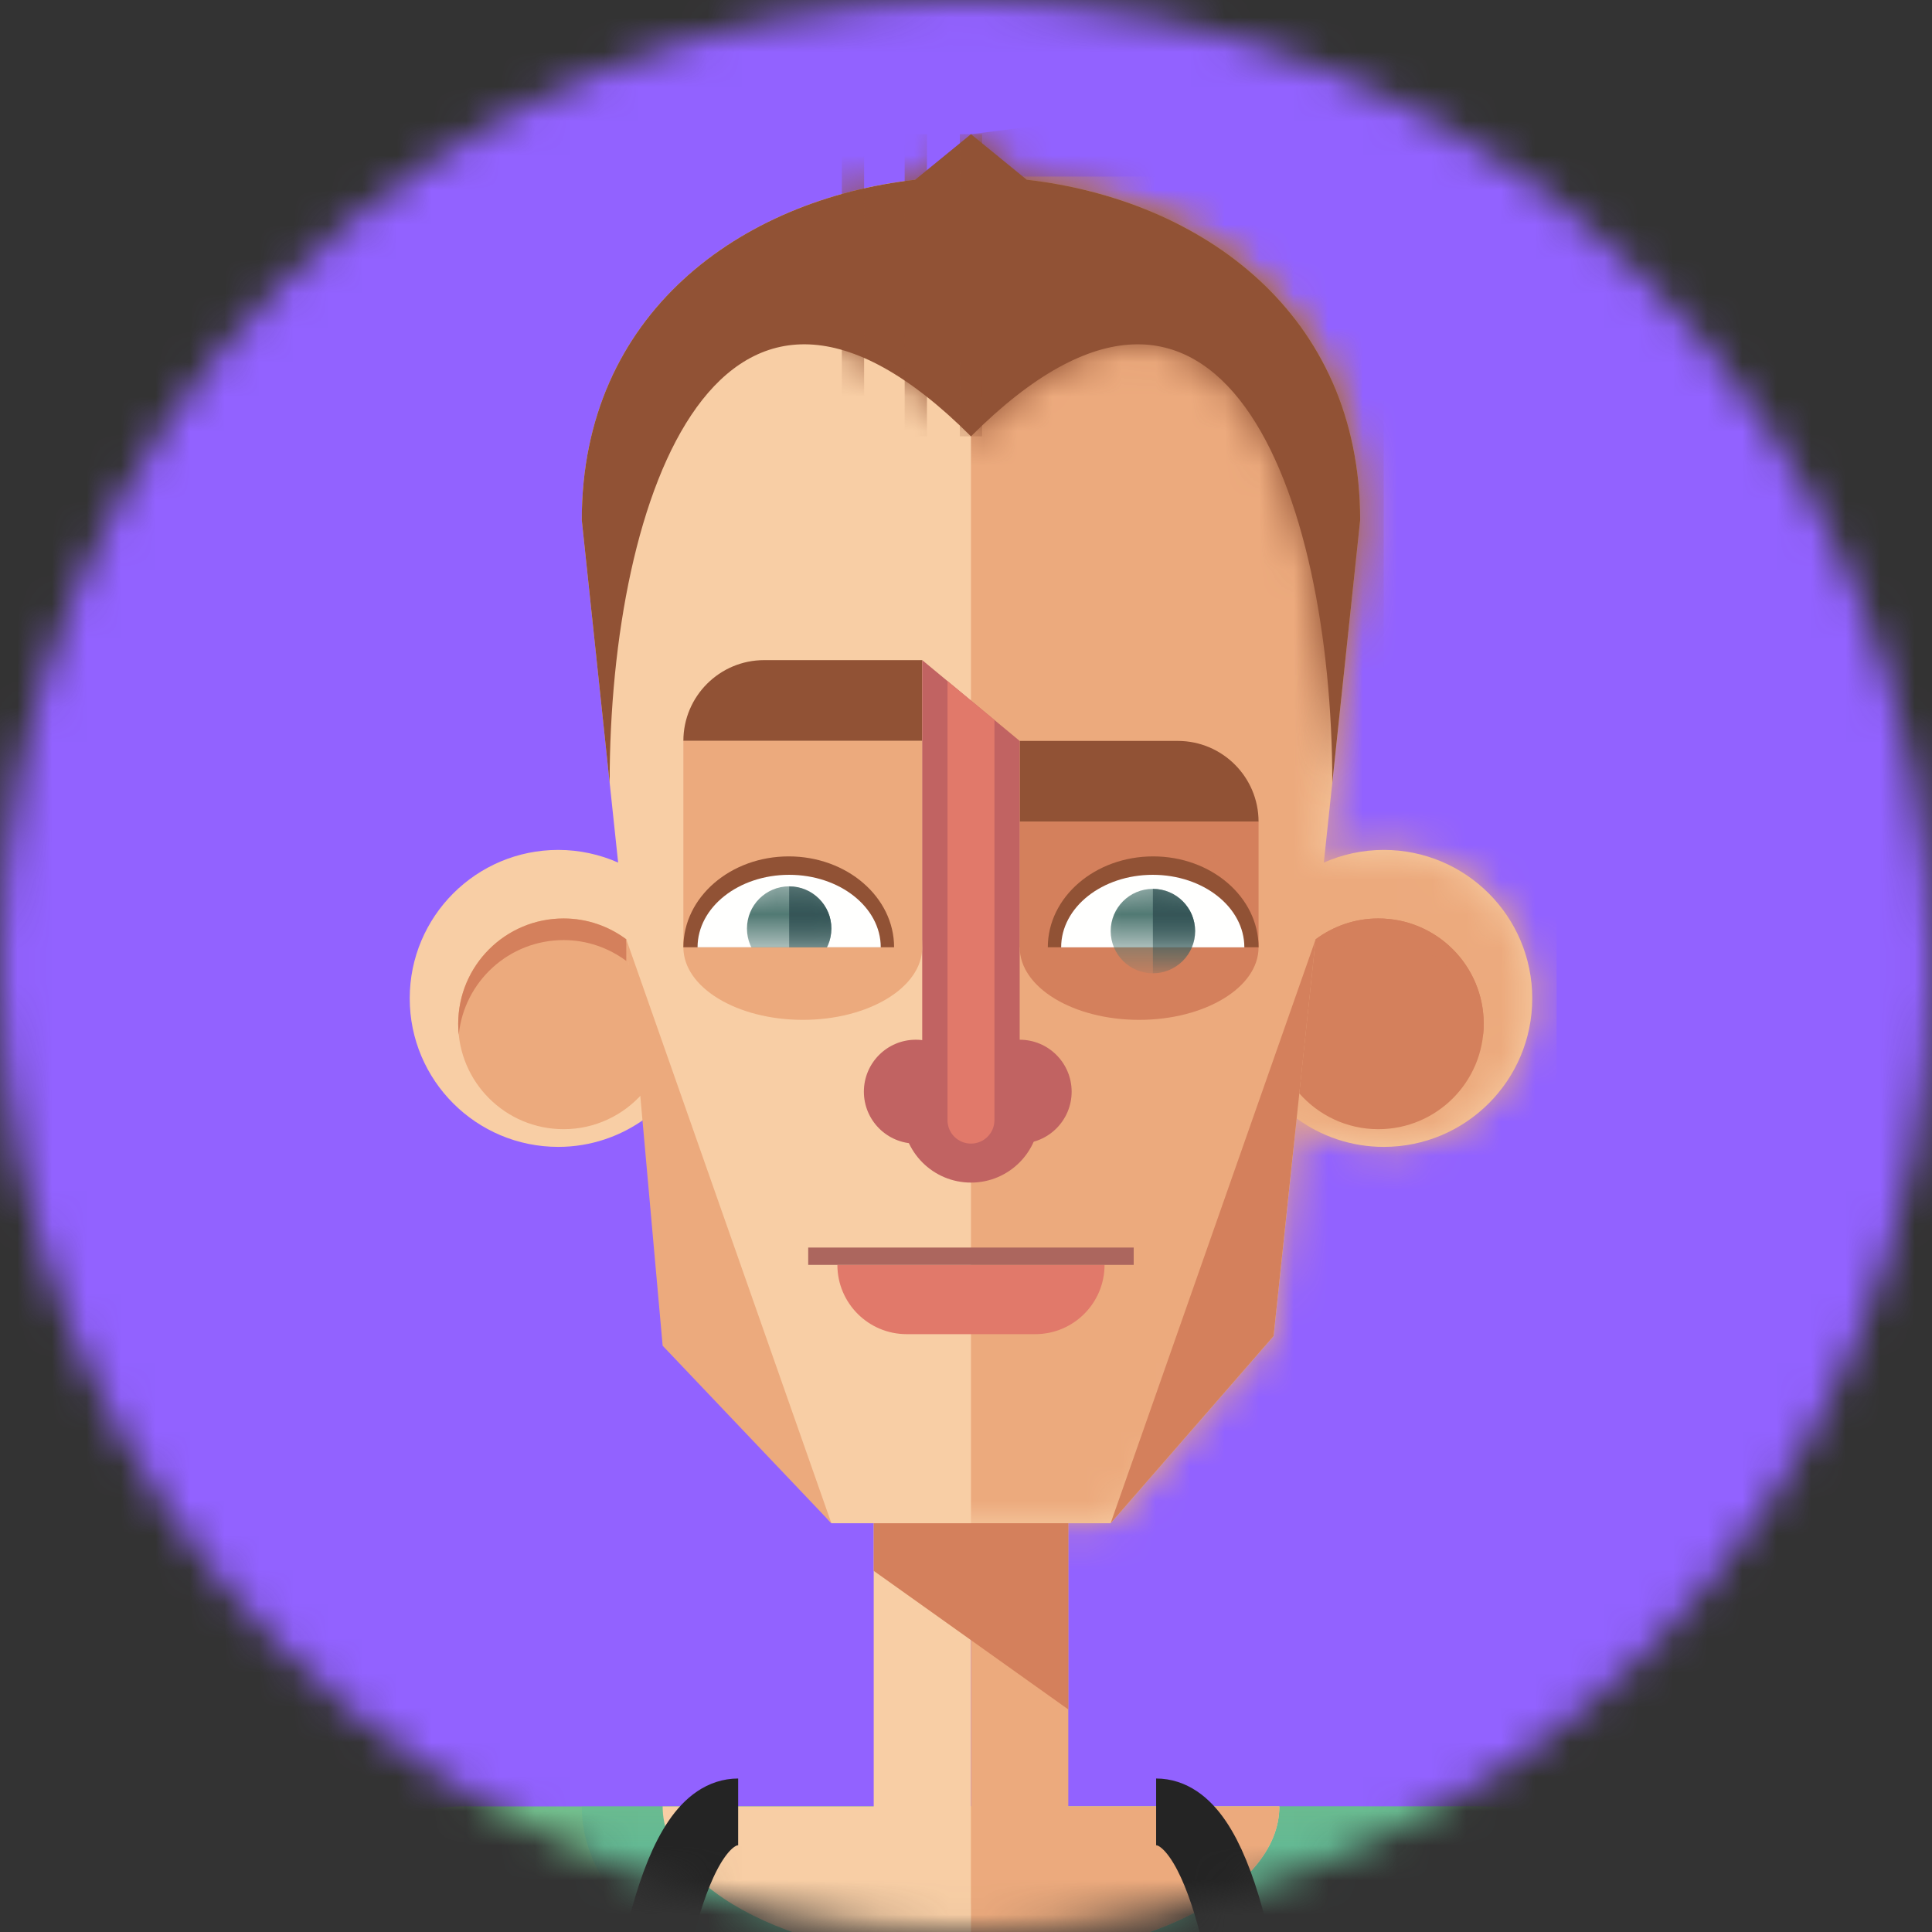 <svg width="56" height="56" viewBox="0 0 56 56" fill="none" xmlns="http://www.w3.org/2000/svg">
<rect x="0" y="0" width="56" height="56" fill="#333333" stroke="none"/>
<mask id="mask0" mask-type="alpha" maskUnits="userSpaceOnUse" x="0" y="0" width="56" height="56">
<circle cx="28" cy="28" r="28" fill="#C4C4C4"/>
</mask>
<g mask="url(#mask0)">
<rect x="-7" y="-5.444" width="70" height="66.889" fill="#9262FF"/>
<g style="mix-blend-mode:luminosity">
<path fill-rule="evenodd" clip-rule="evenodd" d="M13.461 122.847H42.829V52.36H13.461V122.847Z" fill="#72BE8D"/>
<mask id="mask1" mask-type="alpha" maskUnits="userSpaceOnUse" x="13" y="52" width="30" height="71">
<path d="M13.46 52.36H42.828V122.847H13.46V52.36Z" fill="white"/>
</mask>
<g mask="url(#mask1)">
<path fill-rule="evenodd" clip-rule="evenodd" d="M39.425 52.359C39.425 55.937 34.375 58.836 28.144 58.836C21.915 58.836 16.864 55.937 16.864 52.359" fill="#64B993"/>
<path fill-rule="evenodd" clip-rule="evenodd" d="M28.144 124.688H46.416V52.36H28.144V124.688Z" fill="#64B993"/>
</g>
<path fill-rule="evenodd" clip-rule="evenodd" d="M37.083 52.359C37.083 54.828 33.081 56.828 28.144 56.828C23.208 56.828 19.207 54.828 19.207 52.359" fill="#F8CEA5"/>
<path fill-rule="evenodd" clip-rule="evenodd" d="M37.083 52.359C37.083 54.828 33.081 56.828 28.145 56.828V52.359H37.083Z" fill="#ECAA7D"/>
<path fill-rule="evenodd" clip-rule="evenodd" d="M25.325 55.18H28.145V39.718H25.325V55.18Z" fill="#F8CEA5"/>
<path fill-rule="evenodd" clip-rule="evenodd" d="M28.145 55.18H30.965V39.718H28.145V55.18Z" fill="#ECAA7D"/>
<path fill-rule="evenodd" clip-rule="evenodd" d="M40.109 24.635C39.49 24.635 38.904 24.768 38.372 25.002L39.425 15.075C39.425 1.799 16.863 1.799 16.863 15.075L17.917 25.002C17.386 24.768 16.799 24.635 16.181 24.635C13.804 24.635 11.876 26.562 11.876 28.939C11.876 31.316 13.804 33.243 16.181 33.243C17.125 33.243 17.995 32.935 18.704 32.42L19.374 38.728L24.098 44.152H32.191L36.915 38.728L37.585 32.42C38.294 32.935 39.164 33.243 40.109 33.243C42.486 33.243 44.413 31.316 44.413 28.939C44.413 26.562 42.486 24.635 40.109 24.635Z" fill="#F8CEA5"/>
<mask id="mask2" mask-type="alpha" maskUnits="userSpaceOnUse" x="11" y="5" width="34" height="40">
<path d="M16.864 15.075L17.917 25.002C17.386 24.767 16.799 24.635 16.18 24.635C13.803 24.635 11.876 26.562 11.876 28.939C11.876 31.317 13.803 33.243 16.18 33.243C17.125 33.243 17.995 32.936 18.705 32.42L19.374 38.728L24.098 44.152H32.191L36.915 38.728L37.584 32.42C38.294 32.936 39.164 33.243 40.109 33.243C42.486 33.243 44.413 31.317 44.413 28.939C44.413 26.562 42.486 24.635 40.109 24.635C39.49 24.635 38.903 24.767 38.372 25.002L39.425 15.075C39.425 8.437 33.785 5.118 28.145 5.118C22.504 5.118 16.864 8.437 16.864 15.075Z" fill="white"/>
</mask>
<g mask="url(#mask2)">
<path fill-rule="evenodd" clip-rule="evenodd" d="M28.144 45.532H45.119V5.118H28.144V45.532Z" fill="#ECAA7D"/>
</g>
<path fill-rule="evenodd" clip-rule="evenodd" d="M29.761 5.21L28.144 3.889L26.527 5.21C21.474 5.785 16.863 9.073 16.863 15.075L17.671 22.691C17.671 14.28 20.911 5.415 28.144 12.648C35.377 5.415 38.617 14.28 38.617 22.691L39.425 15.075C39.425 9.073 34.813 5.785 29.761 5.21Z" fill="#915235"/>
<mask id="mask3" mask-type="alpha" maskUnits="userSpaceOnUse" x="16" y="3" width="24" height="20">
<path d="M26.528 5.21C21.474 5.785 16.863 9.073 16.863 15.075L17.671 22.691C17.671 14.28 20.911 5.415 28.144 12.648C35.377 5.415 38.616 14.28 38.616 22.691L39.425 15.075C39.425 9.073 34.813 5.785 29.761 5.21L28.144 3.889L26.528 5.21Z" fill="white"/>
</mask>
<g mask="url(#mask3)">
<path fill-rule="evenodd" clip-rule="evenodd" d="M40.108 23.568H28.144V3.889L40.108 2.383V23.568Z" fill="#915235"/>
</g>
<mask id="mask4" mask-type="alpha" maskUnits="userSpaceOnUse" x="16" y="3" width="24" height="20">
<path d="M26.528 5.21C21.474 5.785 16.863 9.073 16.863 15.075L17.671 22.691C17.671 14.28 20.911 5.415 28.144 12.648C35.377 5.415 38.616 14.28 38.616 22.691L39.425 15.075C39.425 9.073 34.813 5.785 29.761 5.21L28.144 3.889" fill="white"/>
</mask>
<g mask="url(#mask4)">
<path d="M28.144 12.648V3.889" stroke="#915235" stroke-width="0.645"/>
</g>
<mask id="mask5" mask-type="alpha" maskUnits="userSpaceOnUse" x="16" y="3" width="24" height="20">
<path d="M26.528 5.21C21.474 5.785 16.863 9.073 16.863 15.075L17.671 22.691C17.671 14.28 20.911 5.415 28.144 12.648C35.377 5.415 38.616 14.28 38.616 22.691L39.425 15.075C39.425 9.073 34.813 5.785 29.761 5.21L28.144 3.889" fill="white"/>
</mask>
<g mask="url(#mask5)">
<path d="M26.545 12.648V3.889" stroke="#915235" stroke-width="0.645"/>
</g>
<mask id="mask6" mask-type="alpha" maskUnits="userSpaceOnUse" x="16" y="3" width="24" height="20">
<path d="M26.528 5.21C21.474 5.785 16.863 9.073 16.863 15.075L17.671 22.691C17.671 14.28 20.911 5.415 28.144 12.648C35.377 5.415 38.616 14.28 38.616 22.691L39.425 15.075C39.425 9.073 34.813 5.785 29.761 5.21L28.144 3.889" fill="white"/>
</mask>
<g mask="url(#mask6)">
<path d="M24.724 12.648V3.889" stroke="#915235" stroke-width="0.645"/>
</g>
<path fill-rule="evenodd" clip-rule="evenodd" d="M18.153 27.226C17.645 26.848 17.017 26.622 16.336 26.622C14.649 26.622 13.281 27.989 13.281 29.676C13.281 31.363 14.649 32.73 16.336 32.73C17.249 32.73 18.067 32.327 18.627 31.691L18.153 27.226Z" fill="#ECAA7D"/>
<path fill-rule="evenodd" clip-rule="evenodd" d="M18.153 27.226C17.645 26.848 17.017 26.622 16.336 26.622C14.649 26.622 13.281 27.989 13.281 29.676C13.281 29.782 13.287 29.887 13.297 29.99C13.454 28.45 14.754 27.249 16.336 27.249C17.017 27.249 17.645 27.476 18.153 27.853" fill="#D4805C"/>
<path fill-rule="evenodd" clip-rule="evenodd" d="M38.135 27.226C38.643 26.848 39.271 26.622 39.952 26.622C41.639 26.622 43.006 27.989 43.006 29.676C43.006 31.363 41.639 32.73 39.952 32.73C39.038 32.73 38.22 32.327 37.66 31.691L38.135 27.226Z" fill="#D4805C"/>
<path fill-rule="evenodd" clip-rule="evenodd" d="M30.008 38.671H26.28C25.171 38.671 24.272 37.772 24.272 36.663H32.016C32.016 37.772 31.117 38.671 30.008 38.671Z" fill="#E1796A"/>
<path fill-rule="evenodd" clip-rule="evenodd" d="M23.426 36.663H32.861V36.161H23.426V36.663Z" fill="#AC665E"/>
<path fill-rule="evenodd" clip-rule="evenodd" d="M30.131 32.291C30.131 33.389 29.242 34.278 28.144 34.278C27.046 34.278 26.157 33.389 26.157 32.291C26.157 31.193 27.046 30.304 28.144 30.304C29.242 30.304 30.131 31.193 30.131 32.291Z" fill="#C16362"/>
<path fill-rule="evenodd" clip-rule="evenodd" d="M31.062 31.643C31.062 32.474 30.388 33.148 29.557 33.148C28.725 33.148 28.051 32.474 28.051 31.643C28.051 30.811 28.725 30.137 29.557 30.137C30.388 30.137 31.062 30.811 31.062 31.643Z" fill="#C16362"/>
<path fill-rule="evenodd" clip-rule="evenodd" d="M28.051 31.643C28.051 30.811 27.377 30.137 26.545 30.137C25.714 30.137 25.04 30.811 25.04 31.643C25.04 32.474 25.714 33.148 26.545 33.148C27.377 33.148 28.051 32.474 28.051 31.643Z" fill="#C16362"/>
<path fill-rule="evenodd" clip-rule="evenodd" d="M19.808 21.476H26.731V19.134H22.15C20.857 19.134 19.808 20.183 19.808 21.476Z" fill="#915235"/>
<path fill-rule="evenodd" clip-rule="evenodd" d="M36.48 23.818H29.557V21.476H34.138C35.431 21.476 36.48 22.525 36.48 23.818Z" fill="#915235"/>
<path fill-rule="evenodd" clip-rule="evenodd" d="M29.556 27.459H36.48V23.818H29.556V27.459Z" fill="#D4805C"/>
<path fill-rule="evenodd" clip-rule="evenodd" d="M19.808 27.459H26.731V21.476H19.808V27.459Z" fill="#ECAA7D"/>
<path fill-rule="evenodd" clip-rule="evenodd" d="M29.556 32.291H26.731V19.134L29.556 21.476V32.291Z" fill="#C16362"/>
<path fill-rule="evenodd" clip-rule="evenodd" d="M28.144 33.148C27.768 33.148 27.464 32.844 27.464 32.469V19.742L28.824 20.869V32.469C28.824 32.844 28.519 33.148 28.144 33.148Z" fill="#E1796A"/>
<path fill-rule="evenodd" clip-rule="evenodd" d="M26.731 27.459C26.731 25.587 25.181 24.07 23.269 24.07C21.358 24.07 19.808 25.587 19.808 27.459" fill="#ECAA7D"/>
<path fill-rule="evenodd" clip-rule="evenodd" d="M36.48 27.459C36.48 25.587 34.93 24.07 33.018 24.07C31.106 24.07 29.557 25.587 29.557 27.459" fill="#D4805C"/>
<path fill-rule="evenodd" clip-rule="evenodd" d="M19.808 27.459C19.808 26.003 21.175 24.823 22.862 24.823C24.549 24.823 25.916 26.003 25.916 27.459" fill="#915235"/>
<path fill-rule="evenodd" clip-rule="evenodd" d="M25.529 27.459C25.529 26.297 24.341 25.357 22.874 25.357C21.408 25.357 20.219 26.297 20.219 27.459" fill="#FFFFFE"/>
<mask id="mask7" mask-type="alpha" maskUnits="userSpaceOnUse" x="20" y="25" width="6" height="3">
<path d="M20.219 27.459H25.529C25.529 26.297 24.34 25.357 22.874 25.357C21.408 25.357 20.219 26.297 20.219 27.459Z" fill="white"/>
</mask>
<g mask="url(#mask7)">
<path fill-rule="evenodd" clip-rule="evenodd" d="M24.098 26.915C24.098 27.591 23.55 28.138 22.874 28.138C22.198 28.138 21.651 27.591 21.651 26.915C21.651 26.239 22.198 25.691 22.874 25.691C23.55 25.691 24.098 26.239 24.098 26.915Z" fill="#517973"/>
</g>
<mask id="mask8" mask-type="alpha" maskUnits="userSpaceOnUse" x="20" y="25" width="6" height="3">
<path d="M20.219 27.459H25.529C25.529 26.297 24.34 25.357 22.874 25.357C21.408 25.357 20.219 26.297 20.219 27.459Z" fill="white"/>
</mask>
<g mask="url(#mask8)">
<path fill-rule="evenodd" clip-rule="evenodd" d="M22.874 25.692C23.55 25.692 24.098 26.239 24.098 26.915C24.098 27.59 23.55 28.138 22.874 28.138" fill="#355557"/>
</g>
<path fill-rule="evenodd" clip-rule="evenodd" d="M30.371 27.459C30.371 26.003 31.739 24.823 33.425 24.823C35.112 24.823 36.48 26.003 36.48 27.459" fill="#915235"/>
<path fill-rule="evenodd" clip-rule="evenodd" d="M26.731 27.459C26.731 28.62 25.181 29.561 23.27 29.561C21.358 29.561 19.808 28.62 19.808 27.459" fill="#ECAA7D"/>
<path fill-rule="evenodd" clip-rule="evenodd" d="M36.48 27.459C36.48 28.62 34.93 29.561 33.018 29.561C31.106 29.561 29.557 28.62 29.557 27.459" fill="#D4805C"/>
<path fill-rule="evenodd" clip-rule="evenodd" d="M30.758 27.459C30.758 26.297 31.947 25.357 33.413 25.357C34.88 25.357 36.068 26.297 36.068 27.459" fill="#FFFFFE"/>
<mask id="mask9" mask-type="alpha" maskUnits="userSpaceOnUse" x="30" y="25" width="7" height="3">
<path d="M30.758 27.459H36.068C36.068 26.297 34.88 25.357 33.413 25.357C31.947 25.357 30.758 26.297 30.758 27.459Z" fill="white"/>
</mask>
<g mask="url(#mask9)">
<path fill-rule="evenodd" clip-rule="evenodd" d="M34.641 26.988C34.641 27.663 34.092 28.211 33.416 28.211C32.741 28.211 32.194 27.663 32.194 26.988C32.194 26.312 32.741 25.764 33.416 25.764C34.092 25.764 34.641 26.312 34.641 26.988Z" fill="#517973"/>
</g>
<mask id="mask10" mask-type="alpha" maskUnits="userSpaceOnUse" x="30" y="25" width="7" height="3">
<path d="M30.758 27.459H36.068C36.068 26.297 34.88 25.357 33.413 25.357C31.947 25.357 30.758 26.297 30.758 27.459Z" fill="white"/>
</mask>
<g mask="url(#mask10)">
<path fill-rule="evenodd" clip-rule="evenodd" d="M33.417 25.764C34.093 25.764 34.641 26.312 34.641 26.988C34.641 27.663 34.093 28.211 33.417 28.211" fill="#355557"/>
</g>
<path fill-rule="evenodd" clip-rule="evenodd" d="M18.153 27.226L24.098 44.152L19.207 39.006L18.153 27.226Z" fill="#ECAA7D"/>
<path fill-rule="evenodd" clip-rule="evenodd" d="M32.192 44.152L38.135 27.226L36.915 38.728L32.192 44.152Z" fill="#D4805C"/>
<path fill-rule="evenodd" clip-rule="evenodd" d="M30.965 49.549L25.325 45.532V44.152H30.965V49.549Z" fill="#D4805C"/>
<path fill-rule="evenodd" clip-rule="evenodd" d="M7.154 74.651H13.461V52.36C9.977 52.36 7.154 55.183 7.154 58.666V74.651Z" fill="#8AC79B"/>
<path fill-rule="evenodd" clip-rule="evenodd" d="M49.136 74.651H42.829V52.36C46.312 52.36 49.136 55.183 49.136 58.666V74.651Z" fill="#72BE8D"/>
<path fill-rule="evenodd" clip-rule="evenodd" d="M38.134 27.226C38.643 26.848 39.27 26.622 39.952 26.622C41.639 26.622 43.006 27.989 43.006 29.676C43.006 29.782 43.001 29.887 42.99 29.99C42.833 28.45 41.533 27.249 39.952 27.249C39.27 27.249 38.643 27.476 38.134 27.853" fill="#D4805C"/>
<path d="M21.396 52.519C17.746 52.519 17.45 70.615 17.976 85.44" stroke="#242424" stroke-width="1.936"/>
<path d="M33.511 52.519C37.161 52.519 37.457 70.615 36.931 85.44" stroke="#242424" stroke-width="1.936"/>
</g>
</g>
</svg>
